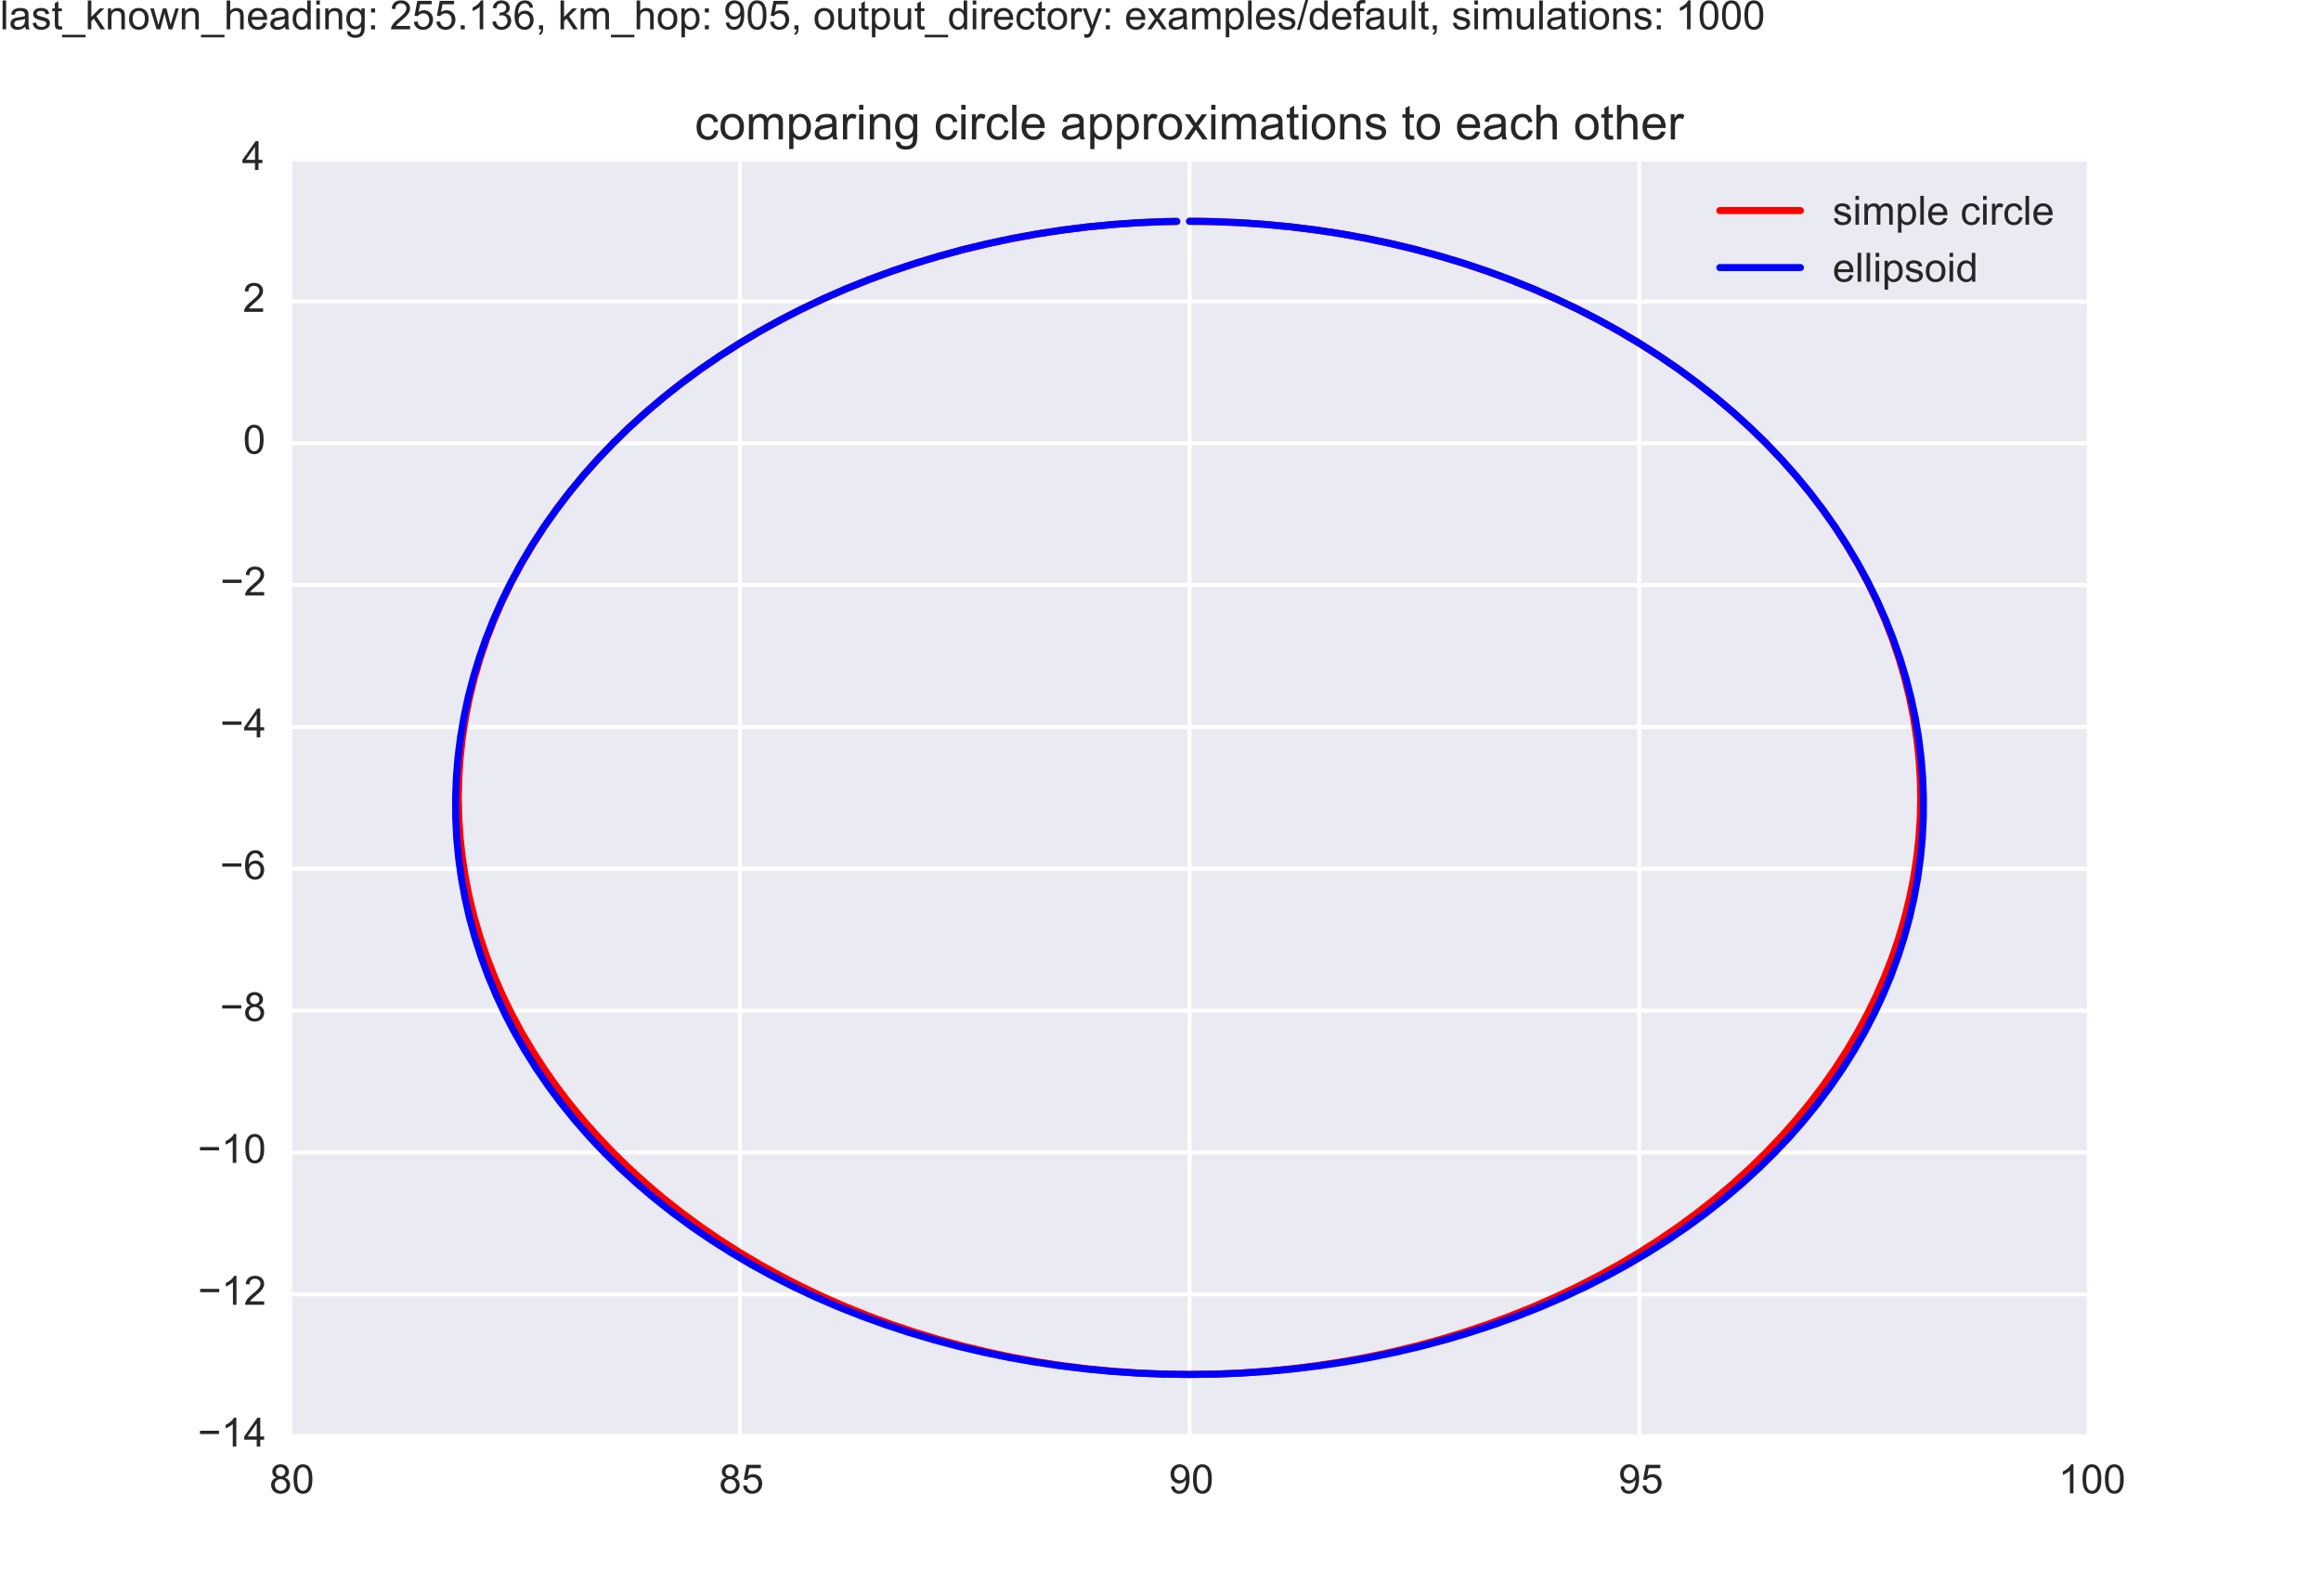 <?xml version="1.0" encoding="utf-8" standalone="no"?>
<!DOCTYPE svg PUBLIC "-//W3C//DTD SVG 1.1//EN"
  "http://www.w3.org/Graphics/SVG/1.1/DTD/svg11.dtd">
<!-- Created with matplotlib (http://matplotlib.org/) -->
<svg height="396pt" version="1.1" viewBox="0 0 576 396" width="576pt" xmlns="http://www.w3.org/2000/svg" xmlns:xlink="http://www.w3.org/1999/xlink">
 <defs>
  <style type="text/css">
*{stroke-linecap:butt;stroke-linejoin:round;}
  </style>
 </defs>
 <g id="figure_1">
  <g id="patch_1">
   <path d="
M0 396
L576 396
L576 0
L0 0
z
" style="fill:#ffffff;"/>
  </g>
  <g id="axes_1">
   <g id="patch_2">
    <path d="
M72 356.4
L518.4 356.4
L518.4 39.6
L72 39.6
z
" style="fill:#eaeaf2;"/>
   </g>
   <g id="matplotlib.axis_1">
    <g id="xtick_1">
     <g id="line2d_1">
      <path clip-path="url(#p3d386a08f4)" d="
M72 356.4
L72 39.6" style="fill:none;stroke:#ffffff;stroke-linecap:round;"/>
     </g>
     <g id="line2d_2">
      <defs>
       <path d="
M0 0
L0 0" id="m219da94a98" style="stroke:#262626;"/>
      </defs>
      <g>
       <use style="fill:#262626;stroke:#262626;" x="72.0" xlink:href="#m219da94a98" y="356.4"/>
      </g>
     </g>
     <g id="line2d_3">
      <g>
       <use style="fill:#262626;stroke:#262626;" x="72.0" xlink:href="#m219da94a98" y="39.6"/>
      </g>
     </g>
     <g id="text_1">
      <!-- 80 -->
      <defs>
       <path d="
M17.672 38.812
Q12.203 40.828 9.562 44.531
Q6.938 48.25 6.938 53.422
Q6.938 61.234 12.547 66.547
Q18.172 71.875 27.484 71.875
Q36.859 71.875 42.578 66.422
Q48.297 60.984 48.297 53.172
Q48.297 48.188 45.672 44.5
Q43.062 40.828 37.75 38.812
Q44.344 36.672 47.781 31.875
Q51.219 27.094 51.219 20.453
Q51.219 11.281 44.719 5.031
Q38.234 -1.219 27.641 -1.219
Q17.047 -1.219 10.547 5.047
Q4.047 11.328 4.047 20.703
Q4.047 27.688 7.594 32.391
Q11.141 37.109 17.672 38.812
M15.922 53.719
Q15.922 48.641 19.188 45.406
Q22.469 42.188 27.688 42.188
Q32.766 42.188 36.016 45.375
Q39.266 48.578 39.266 53.219
Q39.266 58.062 35.906 61.359
Q32.562 64.656 27.594 64.656
Q22.562 64.656 19.234 61.422
Q15.922 58.203 15.922 53.719
M13.094 20.656
Q13.094 16.891 14.875 13.375
Q16.656 9.859 20.172 7.922
Q23.688 6 27.734 6
Q34.031 6 38.125 10.047
Q42.234 14.109 42.234 20.359
Q42.234 26.703 38.016 30.859
Q33.797 35.016 27.438 35.016
Q21.234 35.016 17.156 30.906
Q13.094 26.812 13.094 20.656" id="ArialMT-38"/>
       <path d="
M4.156 35.297
Q4.156 48 6.766 55.734
Q9.375 63.484 14.516 67.672
Q19.672 71.875 27.484 71.875
Q33.25 71.875 37.594 69.547
Q41.938 67.234 44.766 62.859
Q47.609 58.5 49.219 52.219
Q50.828 45.953 50.828 35.297
Q50.828 22.703 48.234 14.969
Q45.656 7.234 40.5 3
Q35.359 -1.219 27.484 -1.219
Q17.141 -1.219 11.234 6.203
Q4.156 15.141 4.156 35.297
M13.188 35.297
Q13.188 17.672 17.312 11.828
Q21.438 6 27.484 6
Q33.547 6 37.672 11.859
Q41.797 17.719 41.797 35.297
Q41.797 52.984 37.672 58.781
Q33.547 64.594 27.391 64.594
Q21.344 64.594 17.719 59.469
Q13.188 52.938 13.188 35.297" id="ArialMT-30"/>
      </defs>
      <g style="fill:#262626;" transform="translate(66.88 370.558)scale(0.1 -0.1)">
       <use xlink:href="#ArialMT-38"/>
       <use x="55.615" xlink:href="#ArialMT-30"/>
      </g>
     </g>
    </g>
    <g id="xtick_2">
     <g id="line2d_4">
      <path clip-path="url(#p3d386a08f4)" d="
M183.6 356.4
L183.6 39.6" style="fill:none;stroke:#ffffff;stroke-linecap:round;"/>
     </g>
     <g id="line2d_5">
      <g>
       <use style="fill:#262626;stroke:#262626;" x="183.6" xlink:href="#m219da94a98" y="356.4"/>
      </g>
     </g>
     <g id="line2d_6">
      <g>
       <use style="fill:#262626;stroke:#262626;" x="183.6" xlink:href="#m219da94a98" y="39.6"/>
      </g>
     </g>
     <g id="text_2">
      <!-- 85 -->
      <defs>
       <path d="
M4.156 18.75
L13.375 19.531
Q14.406 12.797 18.141 9.391
Q21.875 6 27.156 6
Q33.5 6 37.891 10.781
Q42.281 15.578 42.281 23.484
Q42.281 31 38.062 35.344
Q33.844 39.703 27 39.703
Q22.75 39.703 19.328 37.766
Q15.922 35.844 13.969 32.766
L5.719 33.844
L12.641 70.609
L48.25 70.609
L48.25 62.203
L19.672 62.203
L15.828 42.969
Q22.266 47.469 29.344 47.469
Q38.719 47.469 45.156 40.969
Q51.609 34.469 51.609 24.266
Q51.609 14.547 45.953 7.469
Q39.062 -1.219 27.156 -1.219
Q17.391 -1.219 11.203 4.25
Q5.031 9.719 4.156 18.75" id="ArialMT-35"/>
      </defs>
      <g style="fill:#262626;" transform="translate(178.441 370.558)scale(0.1 -0.1)">
       <use xlink:href="#ArialMT-38"/>
       <use x="55.615" xlink:href="#ArialMT-35"/>
      </g>
     </g>
    </g>
    <g id="xtick_3">
     <g id="line2d_7">
      <path clip-path="url(#p3d386a08f4)" d="
M295.2 356.4
L295.2 39.6" style="fill:none;stroke:#ffffff;stroke-linecap:round;"/>
     </g>
     <g id="line2d_8">
      <g>
       <use style="fill:#262626;stroke:#262626;" x="295.2" xlink:href="#m219da94a98" y="356.4"/>
      </g>
     </g>
     <g id="line2d_9">
      <g>
       <use style="fill:#262626;stroke:#262626;" x="295.2" xlink:href="#m219da94a98" y="39.6"/>
      </g>
     </g>
     <g id="text_3">
      <!-- 90 -->
      <defs>
       <path d="
M5.469 16.547
L13.922 17.328
Q14.984 11.375 18.016 8.688
Q21.047 6 25.781 6
Q29.828 6 32.875 7.859
Q35.938 9.719 37.891 12.812
Q39.844 15.922 41.156 21.188
Q42.484 26.469 42.484 31.938
Q42.484 32.516 42.438 33.688
Q39.797 29.5 35.234 26.875
Q30.672 24.266 25.344 24.266
Q16.453 24.266 10.297 30.703
Q4.156 37.156 4.156 47.703
Q4.156 58.594 10.578 65.234
Q17 71.875 26.656 71.875
Q33.641 71.875 39.422 68.109
Q45.219 64.359 48.219 57.391
Q51.219 50.438 51.219 37.25
Q51.219 23.531 48.234 15.406
Q45.266 7.281 39.375 3.031
Q33.5 -1.219 25.594 -1.219
Q17.188 -1.219 11.859 3.438
Q6.547 8.109 5.469 16.547
M41.453 48.141
Q41.453 55.719 37.422 60.156
Q33.406 64.594 27.734 64.594
Q21.875 64.594 17.531 59.812
Q13.188 55.031 13.188 47.406
Q13.188 40.578 17.312 36.297
Q21.438 32.031 27.484 32.031
Q33.594 32.031 37.516 36.297
Q41.453 40.578 41.453 48.141" id="ArialMT-39"/>
      </defs>
      <g style="fill:#262626;" transform="translate(290.086 370.558)scale(0.1 -0.1)">
       <use xlink:href="#ArialMT-39"/>
       <use x="55.615" xlink:href="#ArialMT-30"/>
      </g>
     </g>
    </g>
    <g id="xtick_4">
     <g id="line2d_10">
      <path clip-path="url(#p3d386a08f4)" d="
M406.8 356.4
L406.8 39.6" style="fill:none;stroke:#ffffff;stroke-linecap:round;"/>
     </g>
     <g id="line2d_11">
      <g>
       <use style="fill:#262626;stroke:#262626;" x="406.8" xlink:href="#m219da94a98" y="356.4"/>
      </g>
     </g>
     <g id="line2d_12">
      <g>
       <use style="fill:#262626;stroke:#262626;" x="406.8" xlink:href="#m219da94a98" y="39.6"/>
      </g>
     </g>
     <g id="text_4">
      <!-- 95 -->
      <g style="fill:#262626;" transform="translate(401.647 370.558)scale(0.1 -0.1)">
       <use xlink:href="#ArialMT-39"/>
       <use x="55.615" xlink:href="#ArialMT-35"/>
      </g>
     </g>
    </g>
    <g id="xtick_5">
     <g id="line2d_13">
      <path clip-path="url(#p3d386a08f4)" d="
M518.4 356.4
L518.4 39.6" style="fill:none;stroke:#ffffff;stroke-linecap:round;"/>
     </g>
     <g id="line2d_14">
      <g>
       <use style="fill:#262626;stroke:#262626;" x="518.4" xlink:href="#m219da94a98" y="356.4"/>
      </g>
     </g>
     <g id="line2d_15">
      <g>
       <use style="fill:#262626;stroke:#262626;" x="518.4" xlink:href="#m219da94a98" y="39.6"/>
      </g>
     </g>
     <g id="text_5">
      <!-- 100 -->
      <defs>
       <path d="
M37.25 0
L28.469 0
L28.469 56
Q25.297 52.984 20.141 49.953
Q14.984 46.922 10.891 45.406
L10.891 53.906
Q18.266 57.375 23.781 62.297
Q29.297 67.234 31.594 71.875
L37.25 71.875
z
" id="ArialMT-31"/>
      </defs>
      <g style="fill:#262626;" transform="translate(510.842 370.558)scale(0.1 -0.1)">
       <use xlink:href="#ArialMT-31"/>
       <use x="55.615" xlink:href="#ArialMT-30"/>
       <use x="111.23" xlink:href="#ArialMT-30"/>
      </g>
     </g>
    </g>
   </g>
   <g id="matplotlib.axis_2">
    <g id="ytick_1">
     <g id="line2d_16">
      <path clip-path="url(#p3d386a08f4)" d="
M72 356.4
L518.4 356.4" style="fill:none;stroke:#ffffff;stroke-linecap:round;"/>
     </g>
     <g id="line2d_17">
      <g>
       <use style="fill:#262626;stroke:#262626;" x="72.0" xlink:href="#m219da94a98" y="356.4"/>
      </g>
     </g>
     <g id="line2d_18">
      <g>
       <use style="fill:#262626;stroke:#262626;" x="518.4" xlink:href="#m219da94a98" y="356.4"/>
      </g>
     </g>
     <g id="text_6">
      <!-- −14 -->
      <defs>
       <path d="
M52.828 31.203
L5.562 31.203
L5.562 39.406
L52.828 39.406
z
" id="ArialMT-2212"/>
       <path d="
M32.328 0
L32.328 17.141
L1.266 17.141
L1.266 25.203
L33.938 71.578
L41.109 71.578
L41.109 25.203
L50.781 25.203
L50.781 17.141
L41.109 17.141
L41.109 0
z

M32.328 25.203
L32.328 57.469
L9.906 25.203
z
" id="ArialMT-34"/>
      </defs>
      <g style="fill:#262626;" transform="translate(49.077 358.985)scale(0.1 -0.1)">
       <use xlink:href="#ArialMT-2212"/>
       <use x="58.398" xlink:href="#ArialMT-31"/>
       <use x="114.014" xlink:href="#ArialMT-34"/>
      </g>
     </g>
    </g>
    <g id="ytick_2">
     <g id="line2d_19">
      <path clip-path="url(#p3d386a08f4)" d="
M72 321.2
L518.4 321.2" style="fill:none;stroke:#ffffff;stroke-linecap:round;"/>
     </g>
     <g id="line2d_20">
      <g>
       <use style="fill:#262626;stroke:#262626;" x="72.0" xlink:href="#m219da94a98" y="321.2"/>
      </g>
     </g>
     <g id="line2d_21">
      <g>
       <use style="fill:#262626;stroke:#262626;" x="518.4" xlink:href="#m219da94a98" y="321.2"/>
      </g>
     </g>
     <g id="text_7">
      <!-- −12 -->
      <defs>
       <path d="
M50.344 8.453
L50.344 0
L3.031 0
Q2.938 3.172 4.047 6.109
Q5.859 10.938 9.828 15.625
Q13.812 20.312 21.344 26.469
Q33.016 36.031 37.109 41.625
Q41.219 47.219 41.219 52.203
Q41.219 57.422 37.469 61
Q33.734 64.594 27.734 64.594
Q21.391 64.594 17.578 60.781
Q13.766 56.984 13.719 50.25
L4.688 51.172
Q5.609 61.281 11.656 66.578
Q17.719 71.875 27.938 71.875
Q38.234 71.875 44.234 66.156
Q50.25 60.453 50.25 52
Q50.25 47.703 48.484 43.547
Q46.734 39.406 42.656 34.812
Q38.578 30.219 29.109 22.219
Q21.188 15.578 18.938 13.203
Q16.703 10.844 15.234 8.453
z
" id="ArialMT-32"/>
      </defs>
      <g style="fill:#262626;" transform="translate(49.12 323.785)scale(0.1 -0.1)">
       <use xlink:href="#ArialMT-2212"/>
       <use x="58.398" xlink:href="#ArialMT-31"/>
       <use x="114.014" xlink:href="#ArialMT-32"/>
      </g>
     </g>
    </g>
    <g id="ytick_3">
     <g id="line2d_22">
      <path clip-path="url(#p3d386a08f4)" d="
M72 286
L518.4 286" style="fill:none;stroke:#ffffff;stroke-linecap:round;"/>
     </g>
     <g id="line2d_23">
      <g>
       <use style="fill:#262626;stroke:#262626;" x="72.0" xlink:href="#m219da94a98" y="286.0"/>
      </g>
     </g>
     <g id="line2d_24">
      <g>
       <use style="fill:#262626;stroke:#262626;" x="518.4" xlink:href="#m219da94a98" y="286.0"/>
      </g>
     </g>
     <g id="text_8">
      <!-- −10 -->
      <g style="fill:#262626;" transform="translate(49.072 288.585)scale(0.1 -0.1)">
       <use xlink:href="#ArialMT-2212"/>
       <use x="58.398" xlink:href="#ArialMT-31"/>
       <use x="114.014" xlink:href="#ArialMT-30"/>
      </g>
     </g>
    </g>
    <g id="ytick_4">
     <g id="line2d_25">
      <path clip-path="url(#p3d386a08f4)" d="
M72 250.8
L518.4 250.8" style="fill:none;stroke:#ffffff;stroke-linecap:round;"/>
     </g>
     <g id="line2d_26">
      <g>
       <use style="fill:#262626;stroke:#262626;" x="72.0" xlink:href="#m219da94a98" y="250.8"/>
      </g>
     </g>
     <g id="line2d_27">
      <g>
       <use style="fill:#262626;stroke:#262626;" x="518.4" xlink:href="#m219da94a98" y="250.8"/>
      </g>
     </g>
     <g id="text_9">
      <!-- −8 -->
      <g style="fill:#262626;" transform="translate(54.594 253.385)scale(0.1 -0.1)">
       <use xlink:href="#ArialMT-2212"/>
       <use x="58.398" xlink:href="#ArialMT-38"/>
      </g>
     </g>
    </g>
    <g id="ytick_5">
     <g id="line2d_28">
      <path clip-path="url(#p3d386a08f4)" d="
M72 215.6
L518.4 215.6" style="fill:none;stroke:#ffffff;stroke-linecap:round;"/>
     </g>
     <g id="line2d_29">
      <g>
       <use style="fill:#262626;stroke:#262626;" x="72.0" xlink:href="#m219da94a98" y="215.6"/>
      </g>
     </g>
     <g id="line2d_30">
      <g>
       <use style="fill:#262626;stroke:#262626;" x="518.4" xlink:href="#m219da94a98" y="215.6"/>
      </g>
     </g>
     <g id="text_10">
      <!-- −6 -->
      <defs>
       <path d="
M49.75 54.047
L41.016 53.375
Q39.844 58.547 37.703 60.891
Q34.125 64.656 28.906 64.656
Q24.703 64.656 21.531 62.312
Q17.391 59.281 14.984 53.469
Q12.594 47.656 12.5 36.922
Q15.672 41.75 20.266 44.094
Q24.859 46.438 29.891 46.438
Q38.672 46.438 44.844 39.969
Q51.031 33.5 51.031 23.25
Q51.031 16.5 48.125 10.719
Q45.219 4.938 40.141 1.859
Q35.062 -1.219 28.609 -1.219
Q17.625 -1.219 10.688 6.859
Q3.766 14.938 3.766 33.5
Q3.766 54.25 11.422 63.672
Q18.109 71.875 29.438 71.875
Q37.891 71.875 43.281 67.141
Q48.688 62.406 49.75 54.047
M13.875 23.188
Q13.875 18.656 15.797 14.5
Q17.719 10.359 21.188 8.172
Q24.656 6 28.469 6
Q34.031 6 38.031 10.484
Q42.047 14.984 42.047 22.703
Q42.047 30.125 38.078 34.391
Q34.125 38.672 28.125 38.672
Q22.172 38.672 18.016 34.391
Q13.875 30.125 13.875 23.188" id="ArialMT-36"/>
      </defs>
      <g style="fill:#262626;" transform="translate(54.612 218.185)scale(0.1 -0.1)">
       <use xlink:href="#ArialMT-2212"/>
       <use x="58.398" xlink:href="#ArialMT-36"/>
      </g>
     </g>
    </g>
    <g id="ytick_6">
     <g id="line2d_31">
      <path clip-path="url(#p3d386a08f4)" d="
M72 180.4
L518.4 180.4" style="fill:none;stroke:#ffffff;stroke-linecap:round;"/>
     </g>
     <g id="line2d_32">
      <g>
       <use style="fill:#262626;stroke:#262626;" x="72.0" xlink:href="#m219da94a98" y="180.4"/>
      </g>
     </g>
     <g id="line2d_33">
      <g>
       <use style="fill:#262626;stroke:#262626;" x="518.4" xlink:href="#m219da94a98" y="180.4"/>
      </g>
     </g>
     <g id="text_11">
      <!-- −4 -->
      <g style="fill:#262626;" transform="translate(54.638 182.985)scale(0.1 -0.1)">
       <use xlink:href="#ArialMT-2212"/>
       <use x="58.398" xlink:href="#ArialMT-34"/>
      </g>
     </g>
    </g>
    <g id="ytick_7">
     <g id="line2d_34">
      <path clip-path="url(#p3d386a08f4)" d="
M72 145.2
L518.4 145.2" style="fill:none;stroke:#ffffff;stroke-linecap:round;"/>
     </g>
     <g id="line2d_35">
      <g>
       <use style="fill:#262626;stroke:#262626;" x="72.0" xlink:href="#m219da94a98" y="145.2"/>
      </g>
     </g>
     <g id="line2d_36">
      <g>
       <use style="fill:#262626;stroke:#262626;" x="518.4" xlink:href="#m219da94a98" y="145.2"/>
      </g>
     </g>
     <g id="text_12">
      <!-- −2 -->
      <g style="fill:#262626;" transform="translate(54.681 147.785)scale(0.1 -0.1)">
       <use xlink:href="#ArialMT-2212"/>
       <use x="58.398" xlink:href="#ArialMT-32"/>
      </g>
     </g>
    </g>
    <g id="ytick_8">
     <g id="line2d_37">
      <path clip-path="url(#p3d386a08f4)" d="
M72 110
L518.4 110" style="fill:none;stroke:#ffffff;stroke-linecap:round;"/>
     </g>
     <g id="line2d_38">
      <g>
       <use style="fill:#262626;stroke:#262626;" x="72.0" xlink:href="#m219da94a98" y="110.0"/>
      </g>
     </g>
     <g id="line2d_39">
      <g>
       <use style="fill:#262626;stroke:#262626;" x="518.4" xlink:href="#m219da94a98" y="110.0"/>
      </g>
     </g>
     <g id="text_13">
      <!-- 0 -->
      <g style="fill:#262626;" transform="translate(60.333 112.585)scale(0.1 -0.1)">
       <use xlink:href="#ArialMT-30"/>
      </g>
     </g>
    </g>
    <g id="ytick_9">
     <g id="line2d_40">
      <path clip-path="url(#p3d386a08f4)" d="
M72 74.8
L518.4 74.8" style="fill:none;stroke:#ffffff;stroke-linecap:round;"/>
     </g>
     <g id="line2d_41">
      <g>
       <use style="fill:#262626;stroke:#262626;" x="72.0" xlink:href="#m219da94a98" y="74.8"/>
      </g>
     </g>
     <g id="line2d_42">
      <g>
       <use style="fill:#262626;stroke:#262626;" x="518.4" xlink:href="#m219da94a98" y="74.8"/>
      </g>
     </g>
     <g id="text_14">
      <!-- 2 -->
      <g style="fill:#262626;" transform="translate(60.259 77.385)scale(0.1 -0.1)">
       <use xlink:href="#ArialMT-32"/>
      </g>
     </g>
    </g>
    <g id="ytick_10">
     <g id="line2d_43">
      <path clip-path="url(#p3d386a08f4)" d="
M72 39.6
L518.4 39.6" style="fill:none;stroke:#ffffff;stroke-linecap:round;"/>
     </g>
     <g id="line2d_44">
      <g>
       <use style="fill:#262626;stroke:#262626;" x="72.0" xlink:href="#m219da94a98" y="39.6"/>
      </g>
     </g>
     <g id="line2d_45">
      <g>
       <use style="fill:#262626;stroke:#262626;" x="518.4" xlink:href="#m219da94a98" y="39.6"/>
      </g>
     </g>
     <g id="text_15">
      <!-- 4 -->
      <g style="fill:#262626;" transform="translate(60.048 42.185)scale(0.1 -0.1)">
       <use xlink:href="#ArialMT-34"/>
      </g>
     </g>
    </g>
   </g>
   <g id="line2d_46">
    <path clip-path="url(#p3d386a08f4)" d="
M295.2 54.917
L298.367 54.939
L301.533 55.004
L307.858 55.266
L314.167 55.701
L320.454 56.309
L326.709 57.091
L332.927 58.044
L339.098 59.167
L345.216 60.46
L351.273 61.92
L357.261 63.546
L363.174 65.336
L369.005 67.287
L374.745 69.398
L380.388 71.665
L385.928 74.087
L391.357 76.659
L396.668 79.379
L401.857 82.243
L406.915 85.249
L411.837 88.392
L416.617 91.669
L421.249 95.075
L425.728 98.606
L430.048 102.259
L434.203 106.028
L438.189 109.909
L442 113.898
L445.633 117.989
L449.083 122.178
L452.345 126.458
L455.415 130.827
L458.291 135.277
L460.968 139.803
L463.442 144.4
L465.712 149.063
L467.774 153.785
L469.626 158.561
L471.265 163.385
L472.69 168.251
L473.899 173.154
L474.889 178.087
L475.661 183.044
L476.213 188.019
L476.545 193.006
L476.655 198
L476.545 202.994
L476.213 207.981
L475.661 212.956
L474.889 217.913
L473.899 222.846
L472.69 227.749
L471.265 232.615
L469.626 237.439
L467.774 242.215
L465.712 246.937
L463.442 251.6
L460.968 256.197
L458.291 260.723
L455.415 265.173
L452.345 269.542
L449.083 273.822
L445.633 278.011
L442 282.102
L438.189 286.091
L434.203 289.972
L430.048 293.741
L425.728 297.394
L421.249 300.925
L416.617 304.331
L411.837 307.608
L406.915 310.751
L401.857 313.757
L396.668 316.621
L391.357 319.341
L385.928 321.914
L380.388 324.335
L374.745 326.602
L369.005 328.713
L363.174 330.664
L357.261 332.454
L351.273 334.08
L345.216 335.54
L339.098 336.833
L332.927 337.956
L326.709 338.909
L320.454 339.691
L314.167 340.299
L307.858 340.734
L301.533 340.996
L295.2 341.083
L288.867 340.996
L282.542 340.734
L276.233 340.299
L269.946 339.691
L263.691 338.909
L257.473 337.956
L251.302 336.833
L245.184 335.54
L239.127 334.08
L233.139 332.454
L227.226 330.664
L221.395 328.713
L215.655 326.602
L210.012 324.335
L204.472 321.914
L199.043 319.341
L193.732 316.621
L188.543 313.757
L183.485 310.751
L178.563 307.608
L173.783 304.331
L169.151 300.925
L164.672 297.394
L160.352 293.741
L156.197 289.972
L152.211 286.091
L148.4 282.102
L144.767 278.011
L141.317 273.822
L138.055 269.542
L134.985 265.173
L132.109 260.723
L129.432 256.197
L126.958 251.6
L124.688 246.937
L122.626 242.215
L120.774 237.439
L119.135 232.615
L117.71 227.749
L116.501 222.846
L115.511 217.913
L114.739 212.956
L114.187 207.981
L113.855 202.994
L113.745 198
L113.855 193.006
L114.187 188.019
L114.739 183.044
L115.511 178.087
L116.501 173.154
L117.71 168.251
L119.135 163.385
L120.774 158.561
L122.626 153.785
L124.688 149.063
L126.958 144.4
L129.432 139.803
L132.109 135.277
L134.985 130.827
L138.055 126.458
L141.317 122.178
L144.767 117.989
L148.4 113.898
L152.211 109.909
L156.197 106.028
L160.352 102.259
L164.672 98.606
L169.151 95.075
L173.783 91.669
L178.563 88.392
L183.485 85.249
L188.543 82.243
L193.732 79.379
L199.043 76.659
L204.472 74.087
L210.012 71.665
L215.655 69.398
L221.395 67.287
L227.226 65.336
L233.139 63.546
L239.127 61.92
L245.184 60.46
L251.302 59.167
L257.473 58.044
L263.691 57.091
L269.946 56.309
L276.233 55.701
L282.542 55.266
L288.867 55.004
L292.033 54.939
L292.033 54.939" style="fill:none;stroke:#ff0000;stroke-linecap:round;stroke-width:1.75;"/>
   </g>
   <g id="line2d_47">
    <path clip-path="url(#p3d386a08f4)" d="
M295.2 54.917
L298.371 54.939
L301.542 55.004
L307.876 55.266
L314.194 55.701
L320.489 56.309
L326.752 57.091
L332.976 58.044
L339.153 59.167
L345.275 60.46
L351.335 61.92
L357.326 63.546
L363.24 65.336
L369.069 67.287
L374.808 69.398
L380.448 71.665
L385.984 74.087
L391.408 76.659
L396.714 79.379
L401.896 82.243
L406.948 85.249
L411.863 88.392
L416.637 91.669
L421.263 95.075
L425.736 98.606
L430.051 102.259
L434.204 106.028
L438.189 109.909
L442.001 113.898
L445.638 117.989
L449.094 122.178
L452.365 126.458
L455.449 130.827
L458.341 135.277
L461.039 139.803
L463.538 144.4
L465.838 149.063
L467.934 153.785
L469.824 158.561
L471.507 163.385
L472.981 168.251
L474.243 173.154
L475.291 178.087
L476.126 183.044
L476.745 188.019
L477.148 193.006
L477.334 198
L477.303 202.994
L477.054 207.981
L476.587 212.956
L475.902 217.913
L475.001 222.846
L473.882 227.749
L472.549 232.615
L471 237.439
L469.238 242.215
L467.265 246.937
L465.081 251.6
L462.69 256.197
L460.093 260.723
L457.293 265.173
L454.292 269.542
L451.095 273.822
L447.703 278.011
L444.121 282.102
L440.352 286.091
L436.401 289.972
L432.271 293.741
L427.968 297.394
L423.496 300.925
L418.861 304.331
L414.067 307.608
L409.12 310.751
L404.027 313.757
L398.792 316.621
L393.424 319.341
L387.927 321.914
L382.309 324.335
L376.578 326.602
L370.739 328.713
L364.801 330.664
L358.771 332.454
L352.657 334.08
L346.467 335.54
L340.209 336.833
L333.891 337.956
L327.522 338.909
L321.11 339.691
L314.663 340.299
L308.189 340.734
L301.699 340.996
L295.2 341.083
L288.701 340.996
L282.211 340.734
L275.737 340.299
L269.29 339.691
L262.878 338.909
L256.509 337.956
L250.191 336.833
L243.933 335.54
L237.743 334.08
L231.629 332.454
L225.599 330.664
L219.661 328.713
L213.822 326.602
L208.091 324.335
L202.473 321.914
L196.976 319.341
L191.608 316.621
L186.373 313.757
L181.28 310.751
L176.333 307.608
L171.539 304.331
L166.904 300.925
L162.432 297.394
L158.129 293.741
L153.999 289.972
L150.048 286.091
L146.279 282.102
L142.697 278.011
L139.305 273.822
L136.108 269.542
L133.107 265.173
L130.307 260.723
L127.71 256.197
L125.319 251.6
L123.135 246.937
L121.162 242.215
L119.4 237.439
L117.851 232.615
L116.518 227.749
L115.399 222.846
L114.498 217.913
L113.813 212.956
L113.346 207.981
L113.097 202.994
L113.066 198
L113.252 193.006
L113.655 188.019
L114.274 183.044
L115.109 178.087
L116.157 173.154
L117.419 168.251
L118.893 163.385
L120.576 158.561
L122.466 153.785
L124.562 149.063
L126.862 144.4
L129.361 139.803
L132.059 135.277
L134.951 130.827
L138.035 126.458
L141.306 122.178
L144.762 117.989
L148.399 113.898
L152.211 109.909
L156.196 106.028
L160.349 102.259
L164.664 98.606
L169.137 95.075
L173.763 91.669
L178.537 88.392
L183.452 85.249
L188.504 82.243
L193.686 79.379
L198.992 76.659
L204.416 74.087
L209.952 71.665
L215.592 69.398
L221.331 67.287
L227.16 65.336
L233.074 63.546
L239.065 61.92
L245.125 60.46
L251.247 59.167
L257.424 58.044
L263.648 57.091
L269.911 56.309
L276.206 55.701
L282.524 55.266
L288.858 55.004
L292.029 54.939
L292.029 54.939" style="fill:none;stroke:#0000ff;stroke-linecap:round;stroke-width:1.75;"/>
   </g>
   <g id="patch_3">
    <path d="
M72 39.6
L518.4 39.6" style="fill:none;"/>
   </g>
   <g id="patch_4">
    <path d="
M518.4 356.4
L518.4 39.6" style="fill:none;"/>
   </g>
   <g id="patch_5">
    <path d="
M72 356.4
L518.4 356.4" style="fill:none;"/>
   </g>
   <g id="patch_6">
    <path d="
M72 356.4
L72 39.6" style="fill:none;"/>
   </g>
   <g id="text_16">
    <!-- comparing circle approximations to each other -->
    <defs>
     <path d="
M40.438 19
L49.078 17.875
Q47.656 8.938 41.812 3.875
Q35.984 -1.172 27.484 -1.172
Q16.844 -1.172 10.375 5.781
Q3.906 12.75 3.906 25.734
Q3.906 34.125 6.688 40.422
Q9.469 46.734 15.156 49.875
Q20.844 53.031 27.547 53.031
Q35.984 53.031 41.359 48.75
Q46.734 44.484 48.25 36.625
L39.703 35.297
Q38.484 40.531 35.375 43.156
Q32.281 45.797 27.875 45.797
Q21.234 45.797 17.078 41.031
Q12.938 36.281 12.938 25.984
Q12.938 15.531 16.938 10.797
Q20.953 6.062 27.391 6.062
Q32.562 6.062 36.031 9.234
Q39.5 12.406 40.438 19" id="ArialMT-63"/>
     <path d="
M40.438 6.391
Q35.547 2.25 31.031 0.531
Q26.516 -1.172 21.344 -1.172
Q12.797 -1.172 8.203 3
Q3.609 7.172 3.609 13.672
Q3.609 17.484 5.344 20.625
Q7.078 23.781 9.891 25.688
Q12.703 27.594 16.219 28.562
Q18.797 29.25 24.031 29.891
Q34.672 31.156 39.703 32.906
Q39.75 34.719 39.75 35.203
Q39.75 40.578 37.25 42.781
Q33.891 45.75 27.25 45.75
Q21.047 45.75 18.094 43.578
Q15.141 41.406 13.719 35.891
L5.125 37.062
Q6.297 42.578 8.984 45.969
Q11.672 49.359 16.75 51.188
Q21.828 53.031 28.516 53.031
Q35.156 53.031 39.297 51.469
Q43.453 49.906 45.406 47.531
Q47.359 45.172 48.141 41.547
Q48.578 39.312 48.578 33.453
L48.578 21.734
Q48.578 9.469 49.141 6.219
Q49.703 2.984 51.375 0
L42.188 0
Q40.828 2.734 40.438 6.391
M39.703 26.031
Q34.906 24.078 25.344 22.703
Q19.922 21.922 17.672 20.938
Q15.438 19.969 14.203 18.094
Q12.984 16.219 12.984 13.922
Q12.984 10.406 15.641 8.062
Q18.312 5.719 23.438 5.719
Q28.516 5.719 32.469 7.938
Q36.422 10.156 38.281 14.016
Q39.703 17 39.703 22.797
z
" id="ArialMT-61"/>
     <path d="
M4.984 -4.297
L13.531 -5.562
Q14.062 -9.516 16.5 -11.328
Q19.781 -13.766 25.438 -13.766
Q31.547 -13.766 34.859 -11.328
Q38.188 -8.891 39.359 -4.5
Q40.047 -1.812 39.984 6.781
Q34.234 0 25.641 0
Q14.938 0 9.078 7.719
Q3.219 15.438 3.219 26.219
Q3.219 33.641 5.906 39.906
Q8.594 46.188 13.688 49.609
Q18.797 53.031 25.688 53.031
Q34.859 53.031 40.828 45.609
L40.828 51.859
L48.922 51.859
L48.922 7.031
Q48.922 -5.078 46.453 -10.125
Q44 -15.188 38.641 -18.109
Q33.297 -21.047 25.484 -21.047
Q16.219 -21.047 10.5 -16.875
Q4.781 -12.703 4.984 -4.297
M12.25 26.859
Q12.25 16.656 16.297 11.969
Q20.359 7.281 26.469 7.281
Q32.516 7.281 36.609 11.938
Q40.719 16.609 40.719 26.562
Q40.719 36.078 36.5 40.906
Q32.281 45.75 26.312 45.75
Q20.453 45.75 16.344 40.984
Q12.25 36.234 12.25 26.859" id="ArialMT-67"/>
     <path d="
M42.094 16.703
L51.172 15.578
Q49.031 7.625 43.219 3.219
Q37.406 -1.172 28.375 -1.172
Q17 -1.172 10.328 5.828
Q3.656 12.844 3.656 25.484
Q3.656 38.578 10.391 45.797
Q17.141 53.031 27.875 53.031
Q38.281 53.031 44.875 45.953
Q51.469 38.875 51.469 26.031
Q51.469 25.25 51.422 23.688
L12.75 23.688
Q13.234 15.141 17.578 10.594
Q21.922 6.062 28.422 6.062
Q33.25 6.062 36.672 8.594
Q40.094 11.141 42.094 16.703
M13.234 30.906
L42.188 30.906
Q41.609 37.453 38.875 40.719
Q34.672 45.797 27.984 45.797
Q21.922 45.797 17.797 41.75
Q13.672 37.703 13.234 30.906" id="ArialMT-65"/>
     <path d="
M25.781 7.859
L27.047 0.094
Q23.344 -0.688 20.406 -0.688
Q15.625 -0.688 12.984 0.828
Q10.359 2.344 9.281 4.812
Q8.203 7.281 8.203 15.188
L8.203 45.016
L1.766 45.016
L1.766 51.859
L8.203 51.859
L8.203 64.703
L16.938 69.969
L16.938 51.859
L25.781 51.859
L25.781 45.016
L16.938 45.016
L16.938 14.703
Q16.938 10.938 17.406 9.859
Q17.875 8.797 18.922 8.156
Q19.969 7.516 21.922 7.516
Q23.391 7.516 25.781 7.859" id="ArialMT-74"/>
     <path d="
M6.641 61.469
L6.641 71.578
L15.438 71.578
L15.438 61.469
z

M6.641 0
L6.641 51.859
L15.438 51.859
L15.438 0
z
" id="ArialMT-69"/>
     <path d="
M6.594 0
L6.594 71.578
L15.375 71.578
L15.375 45.906
Q21.531 53.031 30.906 53.031
Q36.672 53.031 40.922 50.75
Q45.172 48.484 47 44.484
Q48.828 40.484 48.828 32.859
L48.828 0
L40.047 0
L40.047 32.859
Q40.047 39.453 37.188 42.453
Q34.328 45.453 29.109 45.453
Q25.203 45.453 21.75 43.422
Q18.312 41.406 16.844 37.938
Q15.375 34.469 15.375 28.375
L15.375 0
z
" id="ArialMT-68"/>
     <path d="
M6.594 -19.875
L6.594 51.859
L14.594 51.859
L14.594 45.125
Q17.438 49.078 21 51.047
Q24.562 53.031 29.641 53.031
Q36.281 53.031 41.359 49.609
Q46.438 46.188 49.016 39.953
Q51.609 33.734 51.609 26.312
Q51.609 18.359 48.75 11.984
Q45.906 5.609 40.453 2.219
Q35.016 -1.172 29 -1.172
Q24.609 -1.172 21.109 0.688
Q17.625 2.547 15.375 5.375
L15.375 -19.875
z

M14.547 25.641
Q14.547 15.625 18.594 10.844
Q22.656 6.062 28.422 6.062
Q34.281 6.062 38.453 11.016
Q42.625 15.969 42.625 26.375
Q42.625 36.281 38.547 41.203
Q34.469 46.141 28.812 46.141
Q23.188 46.141 18.859 40.891
Q14.547 35.641 14.547 25.641" id="ArialMT-70"/>
     <path d="
M6.5 0
L6.5 51.859
L14.406 51.859
L14.406 44
Q17.438 49.516 20 51.266
Q22.562 53.031 25.641 53.031
Q30.078 53.031 34.672 50.203
L31.641 42.047
Q28.422 43.953 25.203 43.953
Q22.312 43.953 20.016 42.219
Q17.719 40.484 16.75 37.406
Q15.281 32.719 15.281 27.156
L15.281 0
z
" id="ArialMT-72"/>
     <path d="
M3.078 15.484
L11.766 16.844
Q12.5 11.625 15.844 8.844
Q19.188 6.062 25.203 6.062
Q31.25 6.062 34.172 8.516
Q37.109 10.984 37.109 14.312
Q37.109 17.281 34.516 19
Q32.719 20.172 25.531 21.969
Q15.875 24.422 12.141 26.203
Q8.406 27.984 6.469 31.125
Q4.547 34.281 4.547 38.094
Q4.547 41.547 6.125 44.5
Q7.719 47.469 10.453 49.422
Q12.5 50.922 16.031 51.969
Q19.578 53.031 23.641 53.031
Q29.734 53.031 34.344 51.266
Q38.969 49.516 41.156 46.5
Q43.359 43.5 44.188 38.484
L35.594 37.312
Q35.016 41.312 32.203 43.547
Q29.391 45.797 24.266 45.797
Q18.219 45.797 15.625 43.797
Q13.031 41.797 13.031 39.109
Q13.031 37.406 14.109 36.031
Q15.188 34.625 17.484 33.688
Q18.797 33.203 25.25 31.453
Q34.578 28.953 38.25 27.359
Q41.938 25.781 44.031 22.75
Q46.141 19.734 46.141 15.234
Q46.141 10.844 43.578 6.953
Q41.016 3.078 36.172 0.953
Q31.344 -1.172 25.25 -1.172
Q15.141 -1.172 9.844 3.031
Q4.547 7.234 3.078 15.484" id="ArialMT-73"/>
     <path d="
M6.391 0
L6.391 71.578
L15.188 71.578
L15.188 0
z
" id="ArialMT-6c"/>
     <path d="
M3.328 25.922
Q3.328 40.328 11.328 47.266
Q18.016 53.031 27.641 53.031
Q38.328 53.031 45.109 46.016
Q51.906 39.016 51.906 26.656
Q51.906 16.656 48.906 10.906
Q45.906 5.172 40.156 2
Q34.422 -1.172 27.641 -1.172
Q16.75 -1.172 10.031 5.812
Q3.328 12.797 3.328 25.922
M12.359 25.922
Q12.359 15.969 16.703 11.016
Q21.047 6.062 27.641 6.062
Q34.188 6.062 38.531 11.031
Q42.875 16.016 42.875 26.219
Q42.875 35.844 38.5 40.797
Q34.125 45.75 27.641 45.75
Q21.047 45.75 16.703 40.812
Q12.359 35.891 12.359 25.922" id="ArialMT-6f"/>
     <path d="
M6.594 0
L6.594 51.859
L14.5 51.859
L14.5 44.484
Q20.219 53.031 31 53.031
Q35.688 53.031 39.625 51.344
Q43.562 49.656 45.516 46.922
Q47.469 44.188 48.25 40.438
Q48.734 37.984 48.734 31.891
L48.734 0
L39.938 0
L39.938 31.547
Q39.938 36.922 38.906 39.578
Q37.891 42.234 35.281 43.812
Q32.672 45.406 29.156 45.406
Q23.531 45.406 19.453 41.844
Q15.375 38.281 15.375 28.328
L15.375 0
z
" id="ArialMT-6e"/>
     <path d="
M6.594 0
L6.594 51.859
L14.453 51.859
L14.453 44.578
Q16.891 48.391 20.938 50.703
Q25 53.031 30.172 53.031
Q35.938 53.031 39.625 50.641
Q43.312 48.25 44.828 43.953
Q50.984 53.031 60.844 53.031
Q68.562 53.031 72.703 48.75
Q76.859 44.484 76.859 35.594
L76.859 0
L68.109 0
L68.109 32.672
Q68.109 37.938 67.25 40.25
Q66.406 42.578 64.156 43.984
Q61.922 45.406 58.891 45.406
Q53.422 45.406 49.797 41.766
Q46.188 38.141 46.188 30.125
L46.188 0
L37.406 0
L37.406 33.688
Q37.406 39.547 35.25 42.469
Q33.109 45.406 28.219 45.406
Q24.516 45.406 21.359 43.453
Q18.219 41.5 16.797 37.734
Q15.375 33.984 15.375 26.906
L15.375 0
z
" id="ArialMT-6d"/>
     <path d="
M0.734 0
L19.672 26.953
L2.156 51.859
L13.141 51.859
L21.094 39.703
Q23.344 36.234 24.703 33.891
Q26.859 37.109 28.656 39.594
L37.406 51.859
L47.906 51.859
L29.984 27.438
L49.266 0
L38.484 0
L27.828 16.109
L25 20.453
L11.375 0
z
" id="ArialMT-78"/>
     <path id="ArialMT-20"/>
    </defs>
    <g style="fill:#262626;" transform="translate(172.399 34.6)scale(0.12 -0.12)">
     <use xlink:href="#ArialMT-63"/>
     <use x="50.0" xlink:href="#ArialMT-6f"/>
     <use x="105.615" xlink:href="#ArialMT-6d"/>
     <use x="188.916" xlink:href="#ArialMT-70"/>
     <use x="244.531" xlink:href="#ArialMT-61"/>
     <use x="300.146" xlink:href="#ArialMT-72"/>
     <use x="333.447" xlink:href="#ArialMT-69"/>
     <use x="355.664" xlink:href="#ArialMT-6e"/>
     <use x="411.279" xlink:href="#ArialMT-67"/>
     <use x="466.895" xlink:href="#ArialMT-20"/>
     <use x="494.678" xlink:href="#ArialMT-63"/>
     <use x="544.678" xlink:href="#ArialMT-69"/>
     <use x="566.895" xlink:href="#ArialMT-72"/>
     <use x="600.195" xlink:href="#ArialMT-63"/>
     <use x="650.195" xlink:href="#ArialMT-6c"/>
     <use x="672.412" xlink:href="#ArialMT-65"/>
     <use x="728.027" xlink:href="#ArialMT-20"/>
     <use x="755.811" xlink:href="#ArialMT-61"/>
     <use x="811.426" xlink:href="#ArialMT-70"/>
     <use x="867.041" xlink:href="#ArialMT-70"/>
     <use x="922.656" xlink:href="#ArialMT-72"/>
     <use x="955.957" xlink:href="#ArialMT-6f"/>
     <use x="1011.572" xlink:href="#ArialMT-78"/>
     <use x="1061.572" xlink:href="#ArialMT-69"/>
     <use x="1083.789" xlink:href="#ArialMT-6d"/>
     <use x="1167.09" xlink:href="#ArialMT-61"/>
     <use x="1222.705" xlink:href="#ArialMT-74"/>
     <use x="1250.488" xlink:href="#ArialMT-69"/>
     <use x="1272.705" xlink:href="#ArialMT-6f"/>
     <use x="1328.32" xlink:href="#ArialMT-6e"/>
     <use x="1383.936" xlink:href="#ArialMT-73"/>
     <use x="1433.936" xlink:href="#ArialMT-20"/>
     <use x="1461.719" xlink:href="#ArialMT-74"/>
     <use x="1489.502" xlink:href="#ArialMT-6f"/>
     <use x="1545.117" xlink:href="#ArialMT-20"/>
     <use x="1572.9" xlink:href="#ArialMT-65"/>
     <use x="1628.516" xlink:href="#ArialMT-61"/>
     <use x="1684.131" xlink:href="#ArialMT-63"/>
     <use x="1734.131" xlink:href="#ArialMT-68"/>
     <use x="1789.746" xlink:href="#ArialMT-20"/>
     <use x="1817.529" xlink:href="#ArialMT-6f"/>
     <use x="1873.145" xlink:href="#ArialMT-74"/>
     <use x="1900.928" xlink:href="#ArialMT-68"/>
     <use x="1956.543" xlink:href="#ArialMT-65"/>
     <use x="2012.158" xlink:href="#ArialMT-72"/>
    </g>
   </g>
   <g id="legend_1">
    <g id="line2d_48">
     <path d="
M426.806 52.258
L446.806 52.258" style="fill:none;stroke:#ff0000;stroke-linecap:round;stroke-width:1.75;"/>
    </g>
    <g id="line2d_49"/>
    <g id="text_17">
     <!-- simple circle -->
     <g style="fill:#262626;" transform="translate(454.806 55.758)scale(0.1 -0.1)">
      <use xlink:href="#ArialMT-73"/>
      <use x="50.0" xlink:href="#ArialMT-69"/>
      <use x="72.217" xlink:href="#ArialMT-6d"/>
      <use x="155.518" xlink:href="#ArialMT-70"/>
      <use x="211.133" xlink:href="#ArialMT-6c"/>
      <use x="233.35" xlink:href="#ArialMT-65"/>
      <use x="288.965" xlink:href="#ArialMT-20"/>
      <use x="316.748" xlink:href="#ArialMT-63"/>
      <use x="366.748" xlink:href="#ArialMT-69"/>
      <use x="388.965" xlink:href="#ArialMT-72"/>
      <use x="422.266" xlink:href="#ArialMT-63"/>
      <use x="472.266" xlink:href="#ArialMT-6c"/>
      <use x="494.482" xlink:href="#ArialMT-65"/>
     </g>
    </g>
    <g id="line2d_50">
     <path d="
M426.806 66.403
L446.806 66.403" style="fill:none;stroke:#0000ff;stroke-linecap:round;stroke-width:1.75;"/>
    </g>
    <g id="line2d_51"/>
    <g id="text_18">
     <!-- ellipsoid -->
     <defs>
      <path d="
M40.234 0
L40.234 6.547
Q35.297 -1.172 25.734 -1.172
Q19.531 -1.172 14.328 2.25
Q9.125 5.672 6.266 11.797
Q3.422 17.922 3.422 25.875
Q3.422 33.641 6 39.969
Q8.594 46.297 13.766 49.656
Q18.953 53.031 25.344 53.031
Q30.031 53.031 33.688 51.047
Q37.359 49.078 39.656 45.906
L39.656 71.578
L48.391 71.578
L48.391 0
z

M12.453 25.875
Q12.453 15.922 16.641 10.984
Q20.844 6.062 26.562 6.062
Q32.328 6.062 36.344 10.766
Q40.375 15.484 40.375 25.141
Q40.375 35.797 36.266 40.766
Q32.172 45.75 26.172 45.75
Q20.312 45.75 16.375 40.969
Q12.453 36.188 12.453 25.875" id="ArialMT-64"/>
     </defs>
     <g style="fill:#262626;" transform="translate(454.806 69.903)scale(0.1 -0.1)">
      <use xlink:href="#ArialMT-65"/>
      <use x="55.615" xlink:href="#ArialMT-6c"/>
      <use x="77.832" xlink:href="#ArialMT-6c"/>
      <use x="100.049" xlink:href="#ArialMT-69"/>
      <use x="122.266" xlink:href="#ArialMT-70"/>
      <use x="177.881" xlink:href="#ArialMT-73"/>
      <use x="227.881" xlink:href="#ArialMT-6f"/>
      <use x="283.496" xlink:href="#ArialMT-69"/>
      <use x="305.713" xlink:href="#ArialMT-64"/>
     </g>
    </g>
   </g>
  </g>
  <g id="text_19">
   <!-- last_known_heading: 255.136, km_hop: 905, output_directory: examples/default, simulations: 1000 -->
   <defs>
    <path d="
M0 -1.219
L20.75 72.797
L27.781 72.797
L7.078 -1.219
z
" id="ArialMT-2f"/>
    <path d="
M6.203 -19.969
L5.219 -11.719
Q8.109 -12.5 10.25 -12.5
Q13.188 -12.5 14.938 -11.516
Q16.703 -10.547 17.828 -8.797
Q18.656 -7.469 20.516 -2.25
Q20.75 -1.516 21.297 -0.094
L1.609 51.859
L11.078 51.859
L21.875 21.828
Q23.969 16.109 25.641 9.812
Q27.156 15.875 29.25 21.625
L40.328 51.859
L49.125 51.859
L29.391 -0.875
Q26.219 -9.422 24.469 -12.641
Q22.125 -17 19.094 -19.016
Q16.062 -21.047 11.859 -21.047
Q9.328 -21.047 6.203 -19.969" id="ArialMT-79"/>
    <path d="
M9.031 41.844
L9.031 51.859
L19.047 51.859
L19.047 41.844
z

M9.031 0
L9.031 10.016
L19.047 10.016
L19.047 0
z
" id="ArialMT-3a"/>
    <path d="
M9.078 0
L9.078 10.016
L19.094 10.016
L19.094 0
z
" id="ArialMT-2e"/>
    <path d="
M16.156 0
L0.297 51.859
L9.375 51.859
L17.625 21.922
L20.703 10.797
Q20.906 11.625 23.391 21.484
L31.641 51.859
L40.672 51.859
L48.438 21.781
L51.031 11.859
L54 21.875
L62.891 51.859
L71.438 51.859
L55.219 0
L46.094 0
L37.844 31.062
L35.844 39.891
L25.344 0
z
" id="ArialMT-77"/>
    <path d="
M8.891 0
L8.891 10.016
L18.891 10.016
L18.891 0
Q18.891 -5.516 16.938 -8.906
Q14.984 -12.312 10.75 -14.156
L8.297 -10.406
Q11.078 -9.188 12.391 -6.812
Q13.719 -4.438 13.875 0
z
" id="ArialMT-2c"/>
    <path d="
M6.641 0
L6.641 71.578
L15.438 71.578
L15.438 30.766
L36.234 51.859
L47.609 51.859
L27.781 32.625
L49.609 0
L38.766 0
L21.625 26.516
L15.438 20.562
L15.438 0
z
" id="ArialMT-6b"/>
    <path d="
M40.578 0
L40.578 7.625
Q34.516 -1.172 24.125 -1.172
Q19.531 -1.172 15.547 0.578
Q11.578 2.344 9.641 5
Q7.719 7.672 6.938 11.531
Q6.391 14.109 6.391 19.734
L6.391 51.859
L15.188 51.859
L15.188 23.094
Q15.188 16.219 15.719 13.812
Q16.547 10.359 19.234 8.375
Q21.922 6.391 25.875 6.391
Q29.828 6.391 33.297 8.422
Q36.766 10.453 38.203 13.938
Q39.656 17.438 39.656 24.078
L39.656 51.859
L48.438 51.859
L48.438 0
z
" id="ArialMT-75"/>
    <path d="
M4.203 18.891
L12.984 20.062
Q14.5 12.594 18.141 9.297
Q21.781 6 27 6
Q33.203 6 37.469 10.297
Q41.75 14.594 41.75 20.953
Q41.75 27 37.797 30.922
Q33.844 34.859 27.734 34.859
Q25.25 34.859 21.531 33.891
L22.516 41.609
Q23.391 41.5 23.922 41.5
Q29.547 41.5 34.031 44.422
Q38.531 47.359 38.531 53.469
Q38.531 58.297 35.25 61.469
Q31.984 64.656 26.812 64.656
Q21.688 64.656 18.266 61.422
Q14.844 58.203 13.875 51.766
L5.078 53.328
Q6.688 62.156 12.391 67.016
Q18.109 71.875 26.609 71.875
Q32.469 71.875 37.391 69.359
Q42.328 66.844 44.938 62.5
Q47.562 58.156 47.562 53.266
Q47.562 48.641 45.062 44.828
Q42.578 41.016 37.703 38.766
Q44.047 37.312 47.562 32.688
Q51.078 28.078 51.078 21.141
Q51.078 11.766 44.234 5.25
Q37.406 -1.266 26.953 -1.266
Q17.531 -1.266 11.297 4.344
Q5.078 9.969 4.203 18.891" id="ArialMT-33"/>
    <path d="
M-1.516 -19.875
L-1.516 -13.531
L56.734 -13.531
L56.734 -19.875
z
" id="ArialMT-5f"/>
    <path d="
M8.688 0
L8.688 45.016
L0.922 45.016
L0.922 51.859
L8.688 51.859
L8.688 57.375
Q8.688 62.594 9.625 65.141
Q10.891 68.562 14.078 70.672
Q17.281 72.797 23.047 72.797
Q26.766 72.797 31.25 71.922
L29.938 64.266
Q27.203 64.75 24.75 64.75
Q20.75 64.75 19.094 63.031
Q17.438 61.328 17.438 56.641
L17.438 51.859
L27.547 51.859
L27.547 45.016
L17.438 45.016
L17.438 0
z
" id="ArialMT-66"/>
   </defs>
   <g style="fill:#262626;" transform="translate(0.0 7.28)scale(0.1 -0.1)">
    <use xlink:href="#ArialMT-6c"/>
    <use x="22.217" xlink:href="#ArialMT-61"/>
    <use x="77.832" xlink:href="#ArialMT-73"/>
    <use x="127.832" xlink:href="#ArialMT-74"/>
    <use x="155.615" xlink:href="#ArialMT-5f"/>
    <use x="211.23" xlink:href="#ArialMT-6b"/>
    <use x="261.23" xlink:href="#ArialMT-6e"/>
    <use x="316.846" xlink:href="#ArialMT-6f"/>
    <use x="372.461" xlink:href="#ArialMT-77"/>
    <use x="444.678" xlink:href="#ArialMT-6e"/>
    <use x="500.293" xlink:href="#ArialMT-5f"/>
    <use x="555.908" xlink:href="#ArialMT-68"/>
    <use x="611.523" xlink:href="#ArialMT-65"/>
    <use x="667.139" xlink:href="#ArialMT-61"/>
    <use x="722.754" xlink:href="#ArialMT-64"/>
    <use x="778.369" xlink:href="#ArialMT-69"/>
    <use x="800.586" xlink:href="#ArialMT-6e"/>
    <use x="856.201" xlink:href="#ArialMT-67"/>
    <use x="911.816" xlink:href="#ArialMT-3a"/>
    <use x="939.6" xlink:href="#ArialMT-20"/>
    <use x="967.383" xlink:href="#ArialMT-32"/>
    <use x="1022.998" xlink:href="#ArialMT-35"/>
    <use x="1078.613" xlink:href="#ArialMT-35"/>
    <use x="1134.229" xlink:href="#ArialMT-2e"/>
    <use x="1162.012" xlink:href="#ArialMT-31"/>
    <use x="1217.627" xlink:href="#ArialMT-33"/>
    <use x="1273.242" xlink:href="#ArialMT-36"/>
    <use x="1328.857" xlink:href="#ArialMT-2c"/>
    <use x="1356.641" xlink:href="#ArialMT-20"/>
    <use x="1384.424" xlink:href="#ArialMT-6b"/>
    <use x="1434.424" xlink:href="#ArialMT-6d"/>
    <use x="1517.725" xlink:href="#ArialMT-5f"/>
    <use x="1573.34" xlink:href="#ArialMT-68"/>
    <use x="1628.955" xlink:href="#ArialMT-6f"/>
    <use x="1684.57" xlink:href="#ArialMT-70"/>
    <use x="1740.186" xlink:href="#ArialMT-3a"/>
    <use x="1767.969" xlink:href="#ArialMT-20"/>
    <use x="1795.752" xlink:href="#ArialMT-39"/>
    <use x="1851.367" xlink:href="#ArialMT-30"/>
    <use x="1906.982" xlink:href="#ArialMT-35"/>
    <use x="1962.598" xlink:href="#ArialMT-2c"/>
    <use x="1990.381" xlink:href="#ArialMT-20"/>
    <use x="2018.164" xlink:href="#ArialMT-6f"/>
    <use x="2073.779" xlink:href="#ArialMT-75"/>
    <use x="2129.395" xlink:href="#ArialMT-74"/>
    <use x="2157.178" xlink:href="#ArialMT-70"/>
    <use x="2212.793" xlink:href="#ArialMT-75"/>
    <use x="2268.408" xlink:href="#ArialMT-74"/>
    <use x="2296.191" xlink:href="#ArialMT-5f"/>
    <use x="2351.807" xlink:href="#ArialMT-64"/>
    <use x="2407.422" xlink:href="#ArialMT-69"/>
    <use x="2429.639" xlink:href="#ArialMT-72"/>
    <use x="2462.939" xlink:href="#ArialMT-65"/>
    <use x="2518.555" xlink:href="#ArialMT-63"/>
    <use x="2568.555" xlink:href="#ArialMT-74"/>
    <use x="2596.338" xlink:href="#ArialMT-6f"/>
    <use x="2651.953" xlink:href="#ArialMT-72"/>
    <use x="2685.254" xlink:href="#ArialMT-79"/>
    <use x="2735.254" xlink:href="#ArialMT-3a"/>
    <use x="2763.037" xlink:href="#ArialMT-20"/>
    <use x="2790.82" xlink:href="#ArialMT-65"/>
    <use x="2846.436" xlink:href="#ArialMT-78"/>
    <use x="2896.436" xlink:href="#ArialMT-61"/>
    <use x="2952.051" xlink:href="#ArialMT-6d"/>
    <use x="3035.352" xlink:href="#ArialMT-70"/>
    <use x="3090.967" xlink:href="#ArialMT-6c"/>
    <use x="3113.184" xlink:href="#ArialMT-65"/>
    <use x="3168.799" xlink:href="#ArialMT-73"/>
    <use x="3218.799" xlink:href="#ArialMT-2f"/>
    <use x="3246.582" xlink:href="#ArialMT-64"/>
    <use x="3302.197" xlink:href="#ArialMT-65"/>
    <use x="3357.812" xlink:href="#ArialMT-66"/>
    <use x="3385.596" xlink:href="#ArialMT-61"/>
    <use x="3441.211" xlink:href="#ArialMT-75"/>
    <use x="3496.826" xlink:href="#ArialMT-6c"/>
    <use x="3519.043" xlink:href="#ArialMT-74"/>
    <use x="3546.826" xlink:href="#ArialMT-2c"/>
    <use x="3574.609" xlink:href="#ArialMT-20"/>
    <use x="3602.393" xlink:href="#ArialMT-73"/>
    <use x="3652.393" xlink:href="#ArialMT-69"/>
    <use x="3674.609" xlink:href="#ArialMT-6d"/>
    <use x="3757.91" xlink:href="#ArialMT-75"/>
    <use x="3813.525" xlink:href="#ArialMT-6c"/>
    <use x="3835.742" xlink:href="#ArialMT-61"/>
    <use x="3891.357" xlink:href="#ArialMT-74"/>
    <use x="3919.141" xlink:href="#ArialMT-69"/>
    <use x="3941.357" xlink:href="#ArialMT-6f"/>
    <use x="3996.973" xlink:href="#ArialMT-6e"/>
    <use x="4052.588" xlink:href="#ArialMT-73"/>
    <use x="4102.588" xlink:href="#ArialMT-3a"/>
    <use x="4130.371" xlink:href="#ArialMT-20"/>
    <use x="4158.154" xlink:href="#ArialMT-31"/>
    <use x="4213.77" xlink:href="#ArialMT-30"/>
    <use x="4269.385" xlink:href="#ArialMT-30"/>
    <use x="4325.0" xlink:href="#ArialMT-30"/>
   </g>
  </g>
 </g>
 <defs>
  <clipPath id="p3d386a08f4">
   <rect height="316.8" width="446.4" x="72.0" y="39.6"/>
  </clipPath>
 </defs>
</svg>
